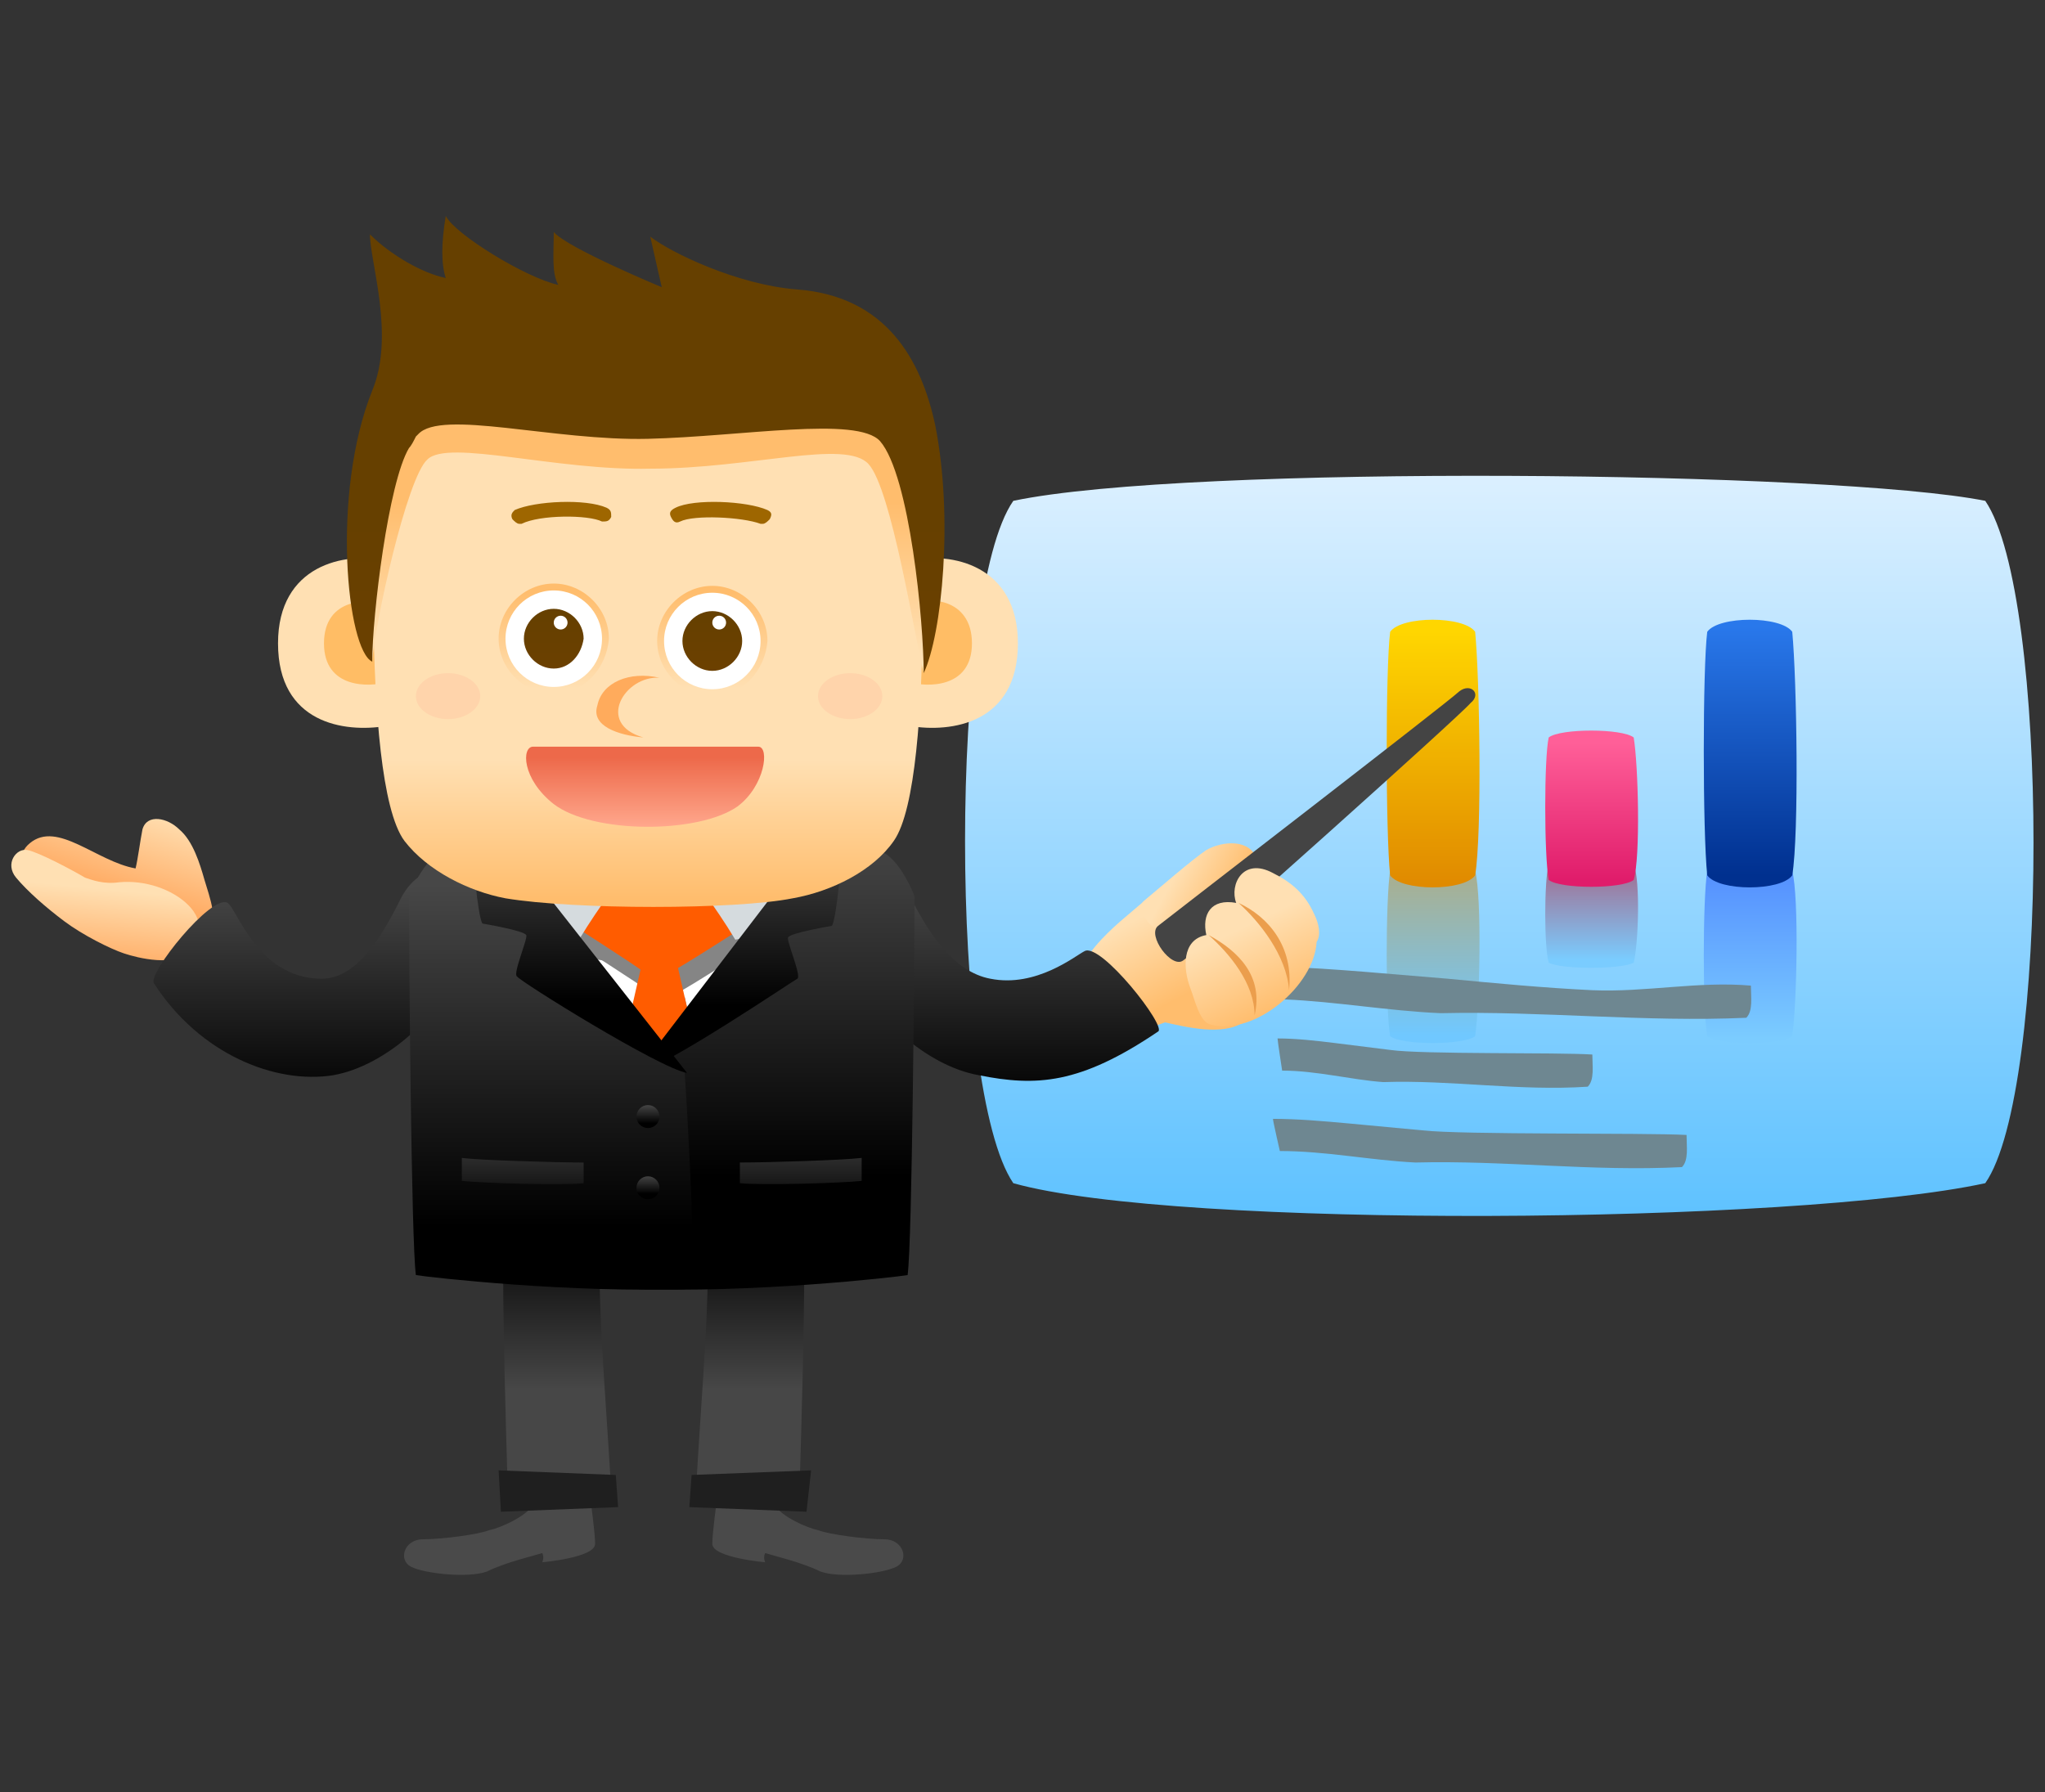 <?xml version="1.0" encoding="utf-8"?>
<!-- Generator: Adobe Illustrator 19.2.0, SVG Export Plug-In . SVG Version: 6.00 Build 0)  -->
<svg version="1.1" id="圖層_1" xmlns="http://www.w3.org/2000/svg" xmlns:xlink="http://www.w3.org/1999/xlink" x="0px" y="0px"
	 viewBox="0 0 89 78" style="enable-background:new 0 0 89 78;" xml:space="preserve">
<rect x="0" y="0" width="89" height="78" fill="#333333" stroke="none"/>
<style type="text/css">
	.st0{fill:url(#SVGID_1_);}
	.st1{fill:url(#SVGID_2_);}
	.st2{fill:url(#SVGID_3_);}
	.st3{fill:url(#SVGID_4_);}
	.st4{fill:url(#SVGID_5_);}
	.st5{fill:url(#SVGID_6_);}
	.st6{fill:#6E8791;}
	.st7{fill:url(#SVGID_7_);}
	.st8{fill:url(#SVGID_8_);}
	.st9{fill:url(#SVGID_9_);}
	.st10{fill:#444444;}
	.st11{fill:url(#SVGID_10_);}
	.st12{fill:url(#SVGID_11_);}
	.st13{fill:url(#SVGID_12_);}
	.st14{fill:url(#SVGID_13_);}
	.st15{fill:url(#SVGID_14_);}
	.st16{fill:#4A4A4A;}
	.st17{fill:url(#SVGID_15_);}
	.st18{fill:url(#SVGID_16_);}
	.st19{fill:url(#SVGID_17_);}
	.st20{fill:#1F1F1F;}
	.st21{fill:#FFFFFF;}
	.st22{fill:#858585;}
	.st23{fill:#FF5C00;}
	.st24{fill:#D5DBDE;}
	.st25{fill:url(#SVGID_18_);}
	.st26{fill:url(#SVGID_19_);}
	.st27{fill:url(#SVGID_20_);}
	.st28{fill:url(#SVGID_21_);}
	.st29{fill:url(#SVGID_22_);}
	.st30{fill:url(#SVGID_23_);}
	.st31{fill:url(#SVGID_24_);}
	.st32{fill:url(#SVGID_25_);}
	.st33{fill:#EB9E4D;}
	.st34{fill:#FFE0B3;}
	.st35{fill:#FFBD65;}
	.st36{fill:url(#SVGID_26_);}
	.st37{fill:url(#SVGID_27_);}
	.st38{fill:url(#SVGID_28_);}
	.st39{fill:#9E6600;}
	.st40{fill:#FFAB5C;}
	.st41{fill:#FFD4AB;}
	.st42{fill:url(#SVGID_29_);}
	.st43{fill:url(#SVGID_30_);}
	.st44{fill:url(#SVGID_31_);}
	.st45{fill:url(#SVGID_32_);}
	.st46{fill:url(#SVGID_33_);}
</style>
<g>
	
		<linearGradient id="SVGID_1_" gradientUnits="userSpaceOnUse" x1="-389.44" y1="20.475" x2="-389.44" y2="52.89" gradientTransform="matrix(1 0 0 1 454.678 0)">
		<stop  offset="0" style="stop-color:#DCF0FF"/>
		<stop  offset="1" style="stop-color:#5FC2FF"/>
	</linearGradient>
	<path class="st0" d="M86.4,51.5c-8.3,1.8-35.2,2-42.3,0c-2.8-4.1-2.8-25.7,0-29.7c7.6-1.6,35.8-1.3,42.3,0
		C89.2,25.9,89.2,47.5,86.4,51.5z"/>
	<g>
		<g>
			
				<linearGradient id="SVGID_2_" gradientUnits="userSpaceOnUse" x1="-392.333" y1="594.018" x2="-392.333" y2="586.518" gradientTransform="matrix(1 0 0 -1 454.678 631.59)">
				<stop  offset="0" style="stop-color:#ADAD87"/>
				<stop  offset="1" style="stop-color:#70C8FF"/>
			</linearGradient>
			<path class="st1" d="M64.2,45.1c0.2-1.4,0.3-6,0-7.2c-0.5-0.5-3.2-0.5-3.7,0c-0.2,1.3-0.2,6.1,0,7.2C61,45.5,63.7,45.5,64.2,45.1
				z"/>
		</g>
		
			<linearGradient id="SVGID_3_" gradientUnits="userSpaceOnUse" x1="-392.333" y1="38.498" x2="-392.333" y2="27.474" gradientTransform="matrix(1 0 0 1 454.678 0)">
			<stop  offset="0" style="stop-color:#E08A00"/>
			<stop  offset="1" style="stop-color:#FFD600"/>
		</linearGradient>
		<path class="st2" d="M64.2,27.5c0.2,2.1,0.3,8.8,0,10.6c-0.5,0.7-3.2,0.7-3.7,0c-0.2-1.9-0.2-9,0-10.6
			C61,26.8,63.7,26.8,64.2,27.5z"/>
		
			<linearGradient id="SVGID_4_" gradientUnits="userSpaceOnUse" x1="-385.381" y1="589.825" x2="-385.381" y2="593.885" gradientTransform="matrix(1 0 0 -1 454.678 631.59)">
			<stop  offset="0" style="stop-color:#7ACCFF"/>
			<stop  offset="1" style="stop-color:#A36B8C"/>
		</linearGradient>
		<path class="st3" d="M71.1,41.9c0.2-0.8,0.3-3.5,0-4.3c-0.5-0.3-3.2-0.3-3.7,0c-0.2,0.8-0.2,3.6,0,4.3
			C67.9,42.2,70.6,42.2,71.1,41.9z"/>
		
			<linearGradient id="SVGID_5_" gradientUnits="userSpaceOnUse" x1="-385.381" y1="32.335" x2="-385.381" y2="38.303" gradientTransform="matrix(1 0 0 1 454.678 0)">
			<stop  offset="0" style="stop-color:#FF5F98"/>
			<stop  offset="1" style="stop-color:#E01C6B"/>
		</linearGradient>
		<path class="st4" d="M71.1,32.1c0.2,1.2,0.3,5.2,0,6.2c-0.5,0.4-3.2,0.4-3.7,0c-0.2-1.1-0.2-5.3,0-6.2
			C67.9,31.7,70.6,31.7,71.1,32.1z"/>
		
			<linearGradient id="SVGID_6_" gradientUnits="userSpaceOnUse" x1="-378.541" y1="586.372" x2="-378.541" y2="593.74" gradientTransform="matrix(1 0 0 -1 454.678 631.59)">
			<stop  offset="0" style="stop-color:#7BCCFF"/>
			<stop  offset="1" style="stop-color:#548FFF"/>
		</linearGradient>
		<path class="st5" d="M78,45.1c0.2-1.4,0.3-6,0-7.2c-0.5-0.5-3.2-0.5-3.7,0c-0.2,1.3-0.2,6.1,0,7.2C74.8,45.5,77.5,45.5,78,45.1z"
			/>
		<path class="st6" d="M55.9,43.5c0,0-0.3-1.3-0.3-1.4c1.3,0,2.5,0.1,3.8,0.2c1.2,0.1,2.4,0.2,3.6,0.3c2.1,0.2,4.2,0.4,6.3,0.5
			c2.3,0.1,4.6-0.4,6.9-0.2c0,0.5,0.1,1.1-0.2,1.4c-4.4,0.2-8.9-0.3-13.3-0.2C60.4,44,58.2,43.6,55.9,43.5z"/>
		<path class="st6" d="M55.8,46.6c0,0-0.2-1.3-0.2-1.4c0.8,0,1.7,0.1,2.5,0.2c0.8,0.1,1.6,0.2,2.4,0.3c1.4,0.2,7.3,0.1,8.8,0.2
			c0,0.5,0.1,1.1-0.2,1.4c-3,0.2-5.9-0.3-8.9-0.2C58.8,47,57.3,46.6,55.8,46.6z"/>
		<path class="st6" d="M55.7,50.1c0,0-0.3-1.3-0.3-1.4c1.1,0,2.2,0.1,3.3,0.2c1.1,0.1,2.1,0.2,3.2,0.3c1.8,0.2,9.6,0.1,11.5,0.2
			c0,0.5,0.1,1.1-0.2,1.4c-3.9,0.2-7.7-0.3-11.6-0.2C59.6,50.5,57.7,50.1,55.7,50.1z"/>
		
			<linearGradient id="SVGID_7_" gradientUnits="userSpaceOnUse" x1="-378.541" y1="27.258" x2="-378.541" y2="38.09" gradientTransform="matrix(1 0 0 1 454.678 0)">
			<stop  offset="0" style="stop-color:#2978EB"/>
			<stop  offset="1" style="stop-color:#00308F"/>
		</linearGradient>
		<path class="st7" d="M78,27.5c0.2,2.1,0.3,8.8,0,10.6c-0.5,0.7-3.2,0.7-3.7,0c-0.2-1.9-0.2-9,0-10.6C74.8,26.8,77.5,26.8,78,27.5z
			"/>
	</g>
</g>
<g>
	<linearGradient id="SVGID_8_" gradientUnits="userSpaceOnUse" x1="50.171" y1="39.637" x2="51.989" y2="43.092">
		<stop  offset="0" style="stop-color:#FFE0B3"/>
		<stop  offset="1" style="stop-color:#FFBD6D"/>
	</linearGradient>
	<path class="st8" d="M54.7,43.9c0.4-0.6,0.8-1.4,0.9-2c0.3-1.3-0.5-2.9-1.7-3.5c-1.6-0.9-3-0.1-4.2,0.9c-0.9,0.8-3.7,2.8-2.5,4.4
		c0.9,1.1,2.3,1.3,3.5,0.8c0.9,0.2,2.5,0.6,3.4,0C54.4,44.3,54.5,44.1,54.7,43.9z"/>
	<linearGradient id="SVGID_9_" gradientUnits="userSpaceOnUse" x1="51.165" y1="38.062" x2="53.544" y2="39.359">
		<stop  offset="0" style="stop-color:#FFE0B3"/>
		<stop  offset="1" style="stop-color:#FFBD6D"/>
	</linearGradient>
	<path class="st9" d="M49.8,39.2c0.6-0.5,2.1-1.8,2.7-2.2c0.7-0.4,1.9-0.5,2.2,0.4c0.6,1.7-2.2,3.1-3.3,3.3
		C50.3,40.9,49.3,39.6,49.8,39.2z"/>
	<path class="st10" d="M50.4,40.3c-0.5,0.4,0.6,1.9,1.1,1.5c0.6-0.4,12.1-10.7,12.5-11.2c0.5-0.4,0-0.9-0.5-0.5
		C63.1,30.5,50.9,39.9,50.4,40.3z"/>
	<linearGradient id="SVGID_10_" gradientUnits="userSpaceOnUse" x1="53.973" y1="40.421" x2="55.663" y2="43.897">
		<stop  offset="0" style="stop-color:#FFE0B3"/>
		<stop  offset="1" style="stop-color:#FFBD6D"/>
	</linearGradient>
	<path class="st11" d="M57.2,39.8c-0.4-0.9-1-1.4-1.8-1.8c-1.3-0.7-1.9,0.5-1.6,1.3c-1.1-0.2-1.5,0.5-1.3,1.4
		c-1.1,0.2-1,1.5-0.7,2.3c0.2,0.5,0.4,1.5,0.9,1.6c1.9,0.5,4.5-1.7,4.6-3.6C57.5,40.7,57.4,40.2,57.2,39.8z"/>
	
		<linearGradient id="SVGID_11_" gradientUnits="userSpaceOnUse" x1="2520.021" y1="27.245" x2="2521.128" y2="30.937" gradientTransform="matrix(-0.997 2.000000e-003 -2.000000e-003 1.016 2519.148 2.455)">
		<stop  offset="0" style="stop-color:#FFE0B3"/>
		<stop  offset="1" style="stop-color:#FFAB63"/>
	</linearGradient>
	<path class="st12" d="M5.4,41.3c0.9,0.5,2.9,0.4,3.6-0.4c0.6-0.7,0.1-1.9-0.1-2.6c-0.2-0.7-0.5-1.7-1.1-2.2c-0.5-0.5-1.4-0.7-1.6,0
		c-0.1,0.5-0.2,1.3-0.3,1.7c-1.7-0.3-3.4-2.1-4.6-1.1c-1.1,0.9,0.7,2.2,1.3,2.7C3.5,40,4.4,40.7,5.4,41.3z"/>
	
		<linearGradient id="SVGID_12_" gradientUnits="userSpaceOnUse" x1="2479.962" y1="62.69" x2="2480.477" y2="65.993" gradientTransform="matrix(-0.998 5.820000e-002 5.820000e-002 0.998 2476.722 -168.129)">
		<stop  offset="0" style="stop-color:#FFE0B3"/>
		<stop  offset="1" style="stop-color:#FFAB63"/>
	</linearGradient>
	<path class="st13" d="M8.3,41.4c0.5-0.4,0.6-1.3-0.1-2c-0.7-0.7-1.9-1.1-3-1c-0.7,0.1-1.2-0.1-1.5-0.2c-0.5-0.3-2-1.1-2.5-1.2
		c-0.5-0.1-1,0.6-0.5,1.2c0.5,0.6,1.3,1.3,2.1,1.9c0.8,0.6,2,1.2,2.6,1.4C6,41.7,7.6,42.1,8.3,41.4z"/>
	<linearGradient id="SVGID_13_" gradientUnits="userSpaceOnUse" x1="43.648" y1="48.172" x2="43.648" y2="38.619">
		<stop  offset="0" style="stop-color:#000000"/>
		<stop  offset="1" style="stop-color:#474747"/>
	</linearGradient>
	<path class="st14" d="M38.3,37.9c0.4,0.1,0.9,0.4,1.3,1.1c0.8,1.6,1.9,3.3,3.5,3.6c2,0.4,3.7-1,4.1-1.2c0.7-0.4,3.6,3.3,3.2,3.5
		c-3.4,2.3-5.3,2.4-7.8,1.9c-2.3-0.4-4.8-2.7-5.2-4.5C36.6,39.5,37.2,37.9,38.3,37.9z"/>
	
		<linearGradient id="SVGID_14_" gradientUnits="userSpaceOnUse" x1="381.898" y1="48.03" x2="381.898" y2="38.609" gradientTransform="matrix(-1 0 0 1 395.295 0)">
		<stop  offset="0" style="stop-color:#000000"/>
		<stop  offset="1" style="stop-color:#474747"/>
	</linearGradient>
	<path class="st15" d="M18.8,37.9c-0.4,0.1-0.9,0.4-1.3,1.1c-0.8,1.6-1.9,3.6-3.5,3.6c-2.8,0-3.7-3.1-4.1-3.3
		c-0.7-0.4-3.5,3.1-3.2,3.5c2,3.1,5.3,4.4,7.8,4c2.3-0.4,4.8-2.7,5.2-4.5C20.4,39.5,19.9,37.9,18.8,37.9z"/>
	<g>
		<path class="st16" d="M23.2,65.5c-0.3,0.5-1.4,1-1.9,1.1c-0.5,0.2-2.1,0.4-2.9,0.4c-0.8,0-1.1,0.9-0.5,1.2
			c0.6,0.3,2.5,0.5,3.3,0.2c0.8-0.4,2.1-0.7,2.4-0.8c0.1,0.2,0,0.4,0,0.4s2.3-0.2,2.3-0.8c0-0.5-0.2-1.9-0.2-1.9L23.2,65.5z"/>
		<path class="st16" d="M33.7,65.5c0.3,0.5,1.4,1,1.9,1.1c0.5,0.2,2.1,0.4,2.9,0.4c0.8,0,1.1,0.9,0.5,1.2c-0.6,0.3-2.5,0.5-3.3,0.2
			c-0.8-0.4-2.1-0.7-2.4-0.8c-0.1,0.2,0,0.4,0,0.4s-2.3-0.2-2.3-0.8c0-0.5,0.2-1.9,0.2-1.9L33.7,65.5z"/>
		<g>
			<linearGradient id="SVGID_15_" gradientUnits="userSpaceOnUse" x1="28.598" y1="53.221" x2="28.598" y2="60.476">
				<stop  offset="0" style="stop-color:#000000"/>
				<stop  offset="1" style="stop-color:#474747"/>
			</linearGradient>
			<path class="st17" d="M18.8,52.3c0,1.1,0.2,3,2.7,3.3c2.5,0.3,12,0.2,13.9,0c1.9-0.2,2.9-1.5,3-3.3
				C35.6,52.3,20.9,52.3,18.8,52.3z"/>
			<linearGradient id="SVGID_16_" gradientUnits="userSpaceOnUse" x1="24.237" y1="53.221" x2="24.237" y2="60.476">
				<stop  offset="0" style="stop-color:#000000"/>
				<stop  offset="1" style="stop-color:#474747"/>
			</linearGradient>
			<path class="st18" d="M21.9,55.5c0,2.4,0.1,6.1,0.2,9.4c0.5,0.1,4.5,0,4.5,0c-0.2-3.5-0.5-7-0.5-9.3C26,53.4,21.9,54,21.9,55.5z"
				/>
			<linearGradient id="SVGID_17_" gradientUnits="userSpaceOnUse" x1="32.711" y1="53.221" x2="32.711" y2="60.476">
				<stop  offset="0" style="stop-color:#000000"/>
				<stop  offset="1" style="stop-color:#474747"/>
			</linearGradient>
			<path class="st19" d="M35,55.3c0,2.4-0.1,6.1-0.2,9.4c-0.5,0.1-4.5,0-4.5,0c0.2-3.5,0.5-7,0.5-9.3C30.9,53.2,35,53.8,35,55.3z"/>
			<polygon class="st20" points="21.7,64 21.8,65.8 26.9,65.6 26.8,64.2 			"/>
			<polygon class="st20" points="35.3,64 35.1,65.8 30,65.6 30.1,64.2 			"/>
		</g>
		<g>
			<rect x="18.8" y="38.1" class="st21" width="19.5" height="14.2"/>
			<g>
				<g>
					<path class="st22" d="M28.6,42c-2.7,0-4.8-0.8-4.8-0.8l0.7-2.5l7.5,0.2l0.5,2.4C32.5,41.3,31.3,42,28.6,42z"/>
					<g>
						<path class="st22" d="M27.2,38H19c0,0.3-0.9,1.3-0.9,2.7c1.5,1.2,4.5,2.5,7,3.3C25.5,41.7,27.2,38,27.2,38z"/>
					</g>
					<g>
						<g>
							<path class="st22" d="M30,38h9.2c0,0.3,0,1.3,0,2.7c-1.5,1.2-4.5,2.5-7,3.3C31.7,41.7,30,38,30,38z"/>
						</g>
					</g>
					<g>
						<polygon class="st22" points="29.8,43.4 28.2,43.4 26.6,50.4 29,52.5 31.4,50.4 						"/>
						<g>
							<path class="st22" d="M25.3,40.2h7.5l0.4,0.7c0,0-3.4,2.2-3.7,2.3c-0.3,0.1-1,0.1-1.2,0c-0.2-0.2-3.5-2.3-3.5-2.3L25.3,40.2z
								"/>
						</g>
						<g>
							<path class="st23" d="M25,39.3h7.5l0.4,0.7c0,0-3.4,2.2-3.7,2.3c-0.3,0.1-1,0.1-1.2,0c-0.2-0.2-3.5-2.3-3.5-2.3L25,39.3z"/>
							<polygon class="st23" points="29.5,42.1 27.9,42.1 26.3,49.1 28.7,51.1 31.1,49.1 							"/>
						</g>
						<g>
							<g>
								<path class="st24" d="M38.5,37.9c-0.1-0.1-0.1-0.2-0.2-0.3C36,37.2,30,38,30,38s1.1,1.4,2,2.9C35.2,40.3,39,38.6,38.5,37.9z
									"/>
							</g>
						</g>
						<g>
							<g>
								<path class="st24" d="M18.7,37.9c0.1-0.1,0.1-0.2,0.2-0.3c2.3-0.4,8.3,0.4,8.3,0.4s-1.1,1.4-2,2.9
									C22,40.3,18.2,38.6,18.7,37.9z"/>
							</g>
						</g>
					</g>
				</g>
				<g>
					
						<linearGradient id="SVGID_18_" gradientUnits="userSpaceOnUse" x1="-1975.106" y1="51.202" x2="-1975.106" y2="36.309" gradientTransform="matrix(-1 0 0 1 -1941.519 0)">
						<stop  offset="0" style="stop-color:#000000"/>
						<stop  offset="1" style="stop-color:#474747"/>
					</linearGradient>
					<path class="st25" d="M37.6,36.9c1-0.1,1.7,0.9,2.2,2.1c0,2.5-0.1,15.1-0.3,16.5c-0.6,0.1-6.8,0.8-12,0.6
						c-0.2-1.8,0.3-9.4,0.3-9.4s6.6-8.2,7.5-9.8C36,37,36.6,36.9,37.6,36.9z"/>
					
						<linearGradient id="SVGID_19_" gradientUnits="userSpaceOnUse" x1="-2011.55" y1="52.768" x2="-2011.55" y2="48.957" gradientTransform="matrix(-1 0 0 1 -1976.664 0)">
						<stop  offset="0" style="stop-color:#000000"/>
						<stop  offset="1" style="stop-color:#474747"/>
					</linearGradient>
					<path class="st26" d="M32.2,50.6c0,0.4,0,0.6,0,0.9c0.9,0.1,4.4,0,5.3-0.1c0-0.5,0-0.8,0-1C36.7,50.5,33.4,50.6,32.2,50.6z"/>
					
						<linearGradient id="SVGID_20_" gradientUnits="userSpaceOnUse" x1="-1934.81" y1="43.786" x2="-1934.81" y2="36.196" gradientTransform="matrix(-1 0 0 1 -1902.634 0)">
						<stop  offset="0" style="stop-color:#000000"/>
						<stop  offset="1" style="stop-color:#474747"/>
					</linearGradient>
					<path class="st27" d="M35.2,36.9l-7.5,9.8c1.2-0.2,6.8-4,7-4.1c0.2-0.1-0.5-1.7-0.4-1.8c0.1-0.2,1.9-0.5,1.9-0.5
						c0.2-0.2,0.5-3.4,0.4-3.4C36.4,36.9,35.2,36.9,35.2,36.9z"/>
				</g>
				<g>
					
						<linearGradient id="SVGID_21_" gradientUnits="userSpaceOnUse" x1="-1971.5" y1="53.384" x2="-1971.5" y2="38.491" gradientTransform="matrix(1 0 0 1 1995.511 0)">
						<stop  offset="0" style="stop-color:#000000"/>
						<stop  offset="1" style="stop-color:#474747"/>
					</linearGradient>
					<path class="st28" d="M20,36.9c-1-0.1-1.7,0.9-2.2,2.1c0,2.5,0.1,15.1,0.3,16.5c0.6,0.1,6.8,0.8,12,0.6
						c0.2-1.8-0.3-9.4-0.3-9.4s-6.6-8.2-7.5-9.8C21.6,37,21,36.9,20,36.9z"/>
					<linearGradient id="SVGID_22_" gradientUnits="userSpaceOnUse" x1="22.703" y1="52.768" x2="22.703" y2="48.957">
						<stop  offset="0" style="stop-color:#000000"/>
						<stop  offset="1" style="stop-color:#474747"/>
					</linearGradient>
					<path class="st29" d="M25.4,50.6c0,0.4,0,0.6,0,0.9c-0.9,0.1-4.4,0-5.3-0.1c0-0.5,0-0.8,0-1C20.8,50.5,24.2,50.6,25.4,50.6z"/>
					<linearGradient id="SVGID_23_" gradientUnits="userSpaceOnUse" x1="25.184" y1="43.595" x2="25.184" y2="35.981">
						<stop  offset="0" style="stop-color:#000000"/>
						<stop  offset="1" style="stop-color:#474747"/>
					</linearGradient>
					<path class="st30" d="M22.2,36.9l7.7,9.8c-1.2-0.2-7.3-4-7.4-4.2c-0.2-0.1,0.5-1.7,0.4-1.8c-0.1-0.2-1.9-0.5-1.9-0.5
						c-0.2-0.2-0.5-3.4-0.4-3.4C20.7,36.9,22.2,36.9,22.2,36.9z"/>
					<linearGradient id="SVGID_24_" gradientUnits="userSpaceOnUse" x1="28.158" y1="48.89" x2="28.158" y2="48.078">
						<stop  offset="0" style="stop-color:#000000"/>
						<stop  offset="1" style="stop-color:#474747"/>
					</linearGradient>
					<circle class="st31" cx="28.2" cy="48.6" r="0.5"/>
					<linearGradient id="SVGID_25_" gradientUnits="userSpaceOnUse" x1="28.198" y1="51.961" x2="28.198" y2="51.149">
						<stop  offset="0" style="stop-color:#000000"/>
						<stop  offset="1" style="stop-color:#474747"/>
					</linearGradient>
					<circle class="st32" cx="28.2" cy="51.7" r="0.5"/>
				</g>
			</g>
		</g>
	</g>
	<path class="st33" d="M53.9,39.3c0.9,0.8,2.1,2.3,2.2,3.8C56.3,41.2,55.2,39.9,53.9,39.3z"/>
	<path class="st33" d="M52.6,40.7c0.9,0.8,2,2.1,2,3.5C55,42.5,53.9,41.4,52.6,40.7z"/>
	<g>
		<g>
			<g>
				<g>
					<path class="st34" d="M16.8,24.4v7.2c-1.8,0.3-4.7-0.1-4.7-3.6C12.1,24.6,15,24,16.8,24.4z"/>
				</g>
				<path class="st35" d="M16.8,26.4C16.1,26,14.1,26,14.1,28c0,2,2,1.9,2.7,1.7C16.8,28.9,16.8,26.4,16.8,26.4z"/>
			</g>
			<g>
				<g>
					<path class="st34" d="M39.6,24.4v7.2c1.8,0.3,4.7-0.1,4.7-3.6C44.3,24.6,41.4,24,39.6,24.4z"/>
				</g>
				<path class="st35" d="M39.6,26.4c0.7-0.5,2.7-0.4,2.7,1.6c0,2-2,1.9-2.7,1.7C39.6,28.9,39.6,26.4,39.6,26.4z"/>
			</g>
			<linearGradient id="SVGID_26_" gradientUnits="userSpaceOnUse" x1="28.193" y1="33.07" x2="28.193" y2="39.117">
				<stop  offset="0" style="stop-color:#FFE0B3"/>
				<stop  offset="1" style="stop-color:#FFBD6D"/>
			</linearGradient>
			<path class="st36" d="M40,18.9c0-1.4-0.8-2.2-2.5-2.5c-1.8-0.4-5.5-0.6-9.3-0.6c-3.8,0-7.5,0.2-9.3,0.6c-1.8,0.3-2.5,1.1-2.5,2.5
				c0,0-0.8,15,1.2,17.7c1,1.3,2.8,2.2,4.4,2.5c3,0.5,10,0.5,12.5,0c1.7-0.3,3.5-1.2,4.4-2.5C40.8,33.9,40,18.9,40,18.9z"/>
			<g>
				<linearGradient id="SVGID_27_" gradientUnits="userSpaceOnUse" x1="28.201" y1="28.464" x2="28.201" y2="21.871">
					<stop  offset="0" style="stop-color:#FFE0B3"/>
					<stop  offset="1" style="stop-color:#FFBD6D"/>
				</linearGradient>
				<path class="st37" d="M40.1,18.9c0-0.5-0.1-0.9-0.3-1.3L16.5,18c-0.1,0.3-0.1,0.6-0.1,0.9c0,0-0.2,3.5-0.2,7.3l0,2.6
					c0.1-1.6,1.5-8,2.4-8.8c0.9-0.9,5.6,0.5,9.7,0.4c4.4,0,8.5-1.3,9.5-0.2c1,1.1,2,7.5,2.4,9.1C40.2,25.4,40.1,18.9,40.1,18.9z"/>
			</g>
			<linearGradient id="SVGID_28_" gradientUnits="userSpaceOnUse" x1="28.123" y1="22.499" x2="28.123" y2="28.973">
				<stop  offset="0" style="stop-color:#664000"/>
				<stop  offset="1" style="stop-color:#6B4000"/>
			</linearGradient>
			<path class="st38" d="M40.7,18.5c-0.6-2.8-2.1-5.6-6-5.9c-2.6-0.2-5.5-1.6-6.4-2.3c0.2,0.9,0.5,2.2,0.5,2.2s-4.1-1.7-4.7-2.4
				c0,0.9-0.1,1.8,0.2,2.3c-1.4-0.3-4.5-2.2-4.9-3c-0.2,1.2-0.2,2.1,0,2.7c-1-0.2-2.4-1-3.3-1.9c0,1.2,1.1,4.4,0.1,6.8
				c-1.8,4.5-1.1,11.3,0,11.8c0-2,0.7-7.8,1.6-9.3c0.1-0.1,0.2-0.3,0.3-0.5c0,0,0.1-0.1,0.1-0.1c1-1.1,5.9,0.3,10,0.2
				c4.1-0.1,9.1-1,10.1,0.1c1.3,1.5,1.9,7.9,1.9,10.1C41,27.6,41.5,22.5,40.7,18.5z"/>
			<path class="st39" d="M33.2,22.8c0,0-0.1,0-0.1,0c-0.8-0.3-2.9-0.4-3.5-0.1c-0.2,0.1-0.3,0-0.4-0.2c-0.1-0.2,0-0.3,0.2-0.4
				c0.8-0.4,3.1-0.3,4,0.1c0.2,0.1,0.2,0.2,0.1,0.4C33.4,22.7,33.3,22.8,33.2,22.8L33.2,22.8z"/>
			<path class="st39" d="M22.6,22.8c-0.1,0-0.2-0.1-0.3-0.2c-0.1-0.2,0-0.3,0.1-0.4c0.9-0.4,3.1-0.5,4-0.1c0.2,0.1,0.2,0.2,0.2,0.4
				c-0.1,0.2-0.2,0.2-0.4,0.2c-0.6-0.3-2.7-0.3-3.5,0.1C22.6,22.8,22.6,22.8,22.6,22.8L22.6,22.8z"/>
			<g>
				<path class="st40" d="M28.7,29.5c-1.3-0.3-2.5,0.2-2.7,1.2c-0.3,0.9,0.9,1.3,2,1.4C25.9,31.5,27.2,29.4,28.7,29.5z"/>
			</g>
			<ellipse class="st41" cx="19.5" cy="30.3" rx="1.4" ry="1"/>
			<ellipse class="st41" cx="37" cy="30.3" rx="1.4" ry="1"/>
			<g>
				<linearGradient id="SVGID_29_" gradientUnits="userSpaceOnUse" x1="24.076" y1="29.965" x2="24.076" y2="25.78">
					<stop  offset="0" style="stop-color:#FFE0B3"/>
					<stop  offset="1" style="stop-color:#FFBD6D"/>
				</linearGradient>
				<path class="st42" d="M24.1,30.2c-1.3,0-2.4-1.1-2.4-2.4c0-1.3,1.1-2.4,2.4-2.4c1.3,0,2.4,1.1,2.4,2.4
					C26.4,29.1,25.4,30.2,24.1,30.2L24.1,30.2z"/>
				<circle class="st21" cx="24.1" cy="27.8" r="2.1"/>
				<linearGradient id="SVGID_30_" gradientUnits="userSpaceOnUse" x1="24.076" y1="26.832" x2="24.076" y2="29.098">
					<stop  offset="0" style="stop-color:#664000"/>
					<stop  offset="1" style="stop-color:#6B4000"/>
				</linearGradient>
				<path class="st43" d="M24.1,29.1c-0.7,0-1.3-0.6-1.3-1.3c0-0.7,0.6-1.3,1.3-1.3c0.7,0,1.3,0.6,1.3,1.3
					C25.3,28.5,24.8,29.1,24.1,29.1L24.1,29.1z"/>
				<circle class="st21" cx="24.4" cy="27.1" r="0.3"/>
			</g>
			<g>
				<linearGradient id="SVGID_31_" gradientUnits="userSpaceOnUse" x1="30.966" y1="29.965" x2="30.966" y2="25.78">
					<stop  offset="0" style="stop-color:#FFE0B3"/>
					<stop  offset="1" style="stop-color:#FFBD6D"/>
				</linearGradient>
				<path class="st44" d="M31,30.3c-1.3,0-2.4-1.1-2.4-2.4c0-1.3,1.1-2.4,2.4-2.4c1.3,0,2.4,1.1,2.4,2.4
					C33.3,29.2,32.3,30.3,31,30.3L31,30.3z"/>
				<circle class="st21" cx="31" cy="27.9" r="2.1"/>
				<linearGradient id="SVGID_32_" gradientUnits="userSpaceOnUse" x1="31.008" y1="26.921" x2="31.008" y2="28.961">
					<stop  offset="0" style="stop-color:#664000"/>
					<stop  offset="1" style="stop-color:#6B4000"/>
				</linearGradient>
				<path class="st45" d="M31,29.2c-0.7,0-1.3-0.6-1.3-1.3c0-0.7,0.6-1.3,1.3-1.3c0.7,0,1.3,0.6,1.3,1.3
					C32.3,28.6,31.7,29.2,31,29.2L31,29.2z"/>
				<circle class="st21" cx="31.3" cy="27.1" r="0.3"/>
			</g>
		</g>
		<linearGradient id="SVGID_33_" gradientUnits="userSpaceOnUse" x1="28.123" y1="35.984" x2="28.123" y2="32.981">
			<stop  offset="0" style="stop-color:#FFA78C"/>
			<stop  offset="1" style="stop-color:#ED694A"/>
		</linearGradient>
		<path class="st46" d="M33,32.5c-1.1,0-8.6,0-9.8,0c-0.5,0-0.5,1.4,0.9,2.5c1.7,1.3,6.3,1.3,8,0.1C33.3,34.2,33.5,32.5,33,32.5z"/>
	</g>
</g>
</svg>
